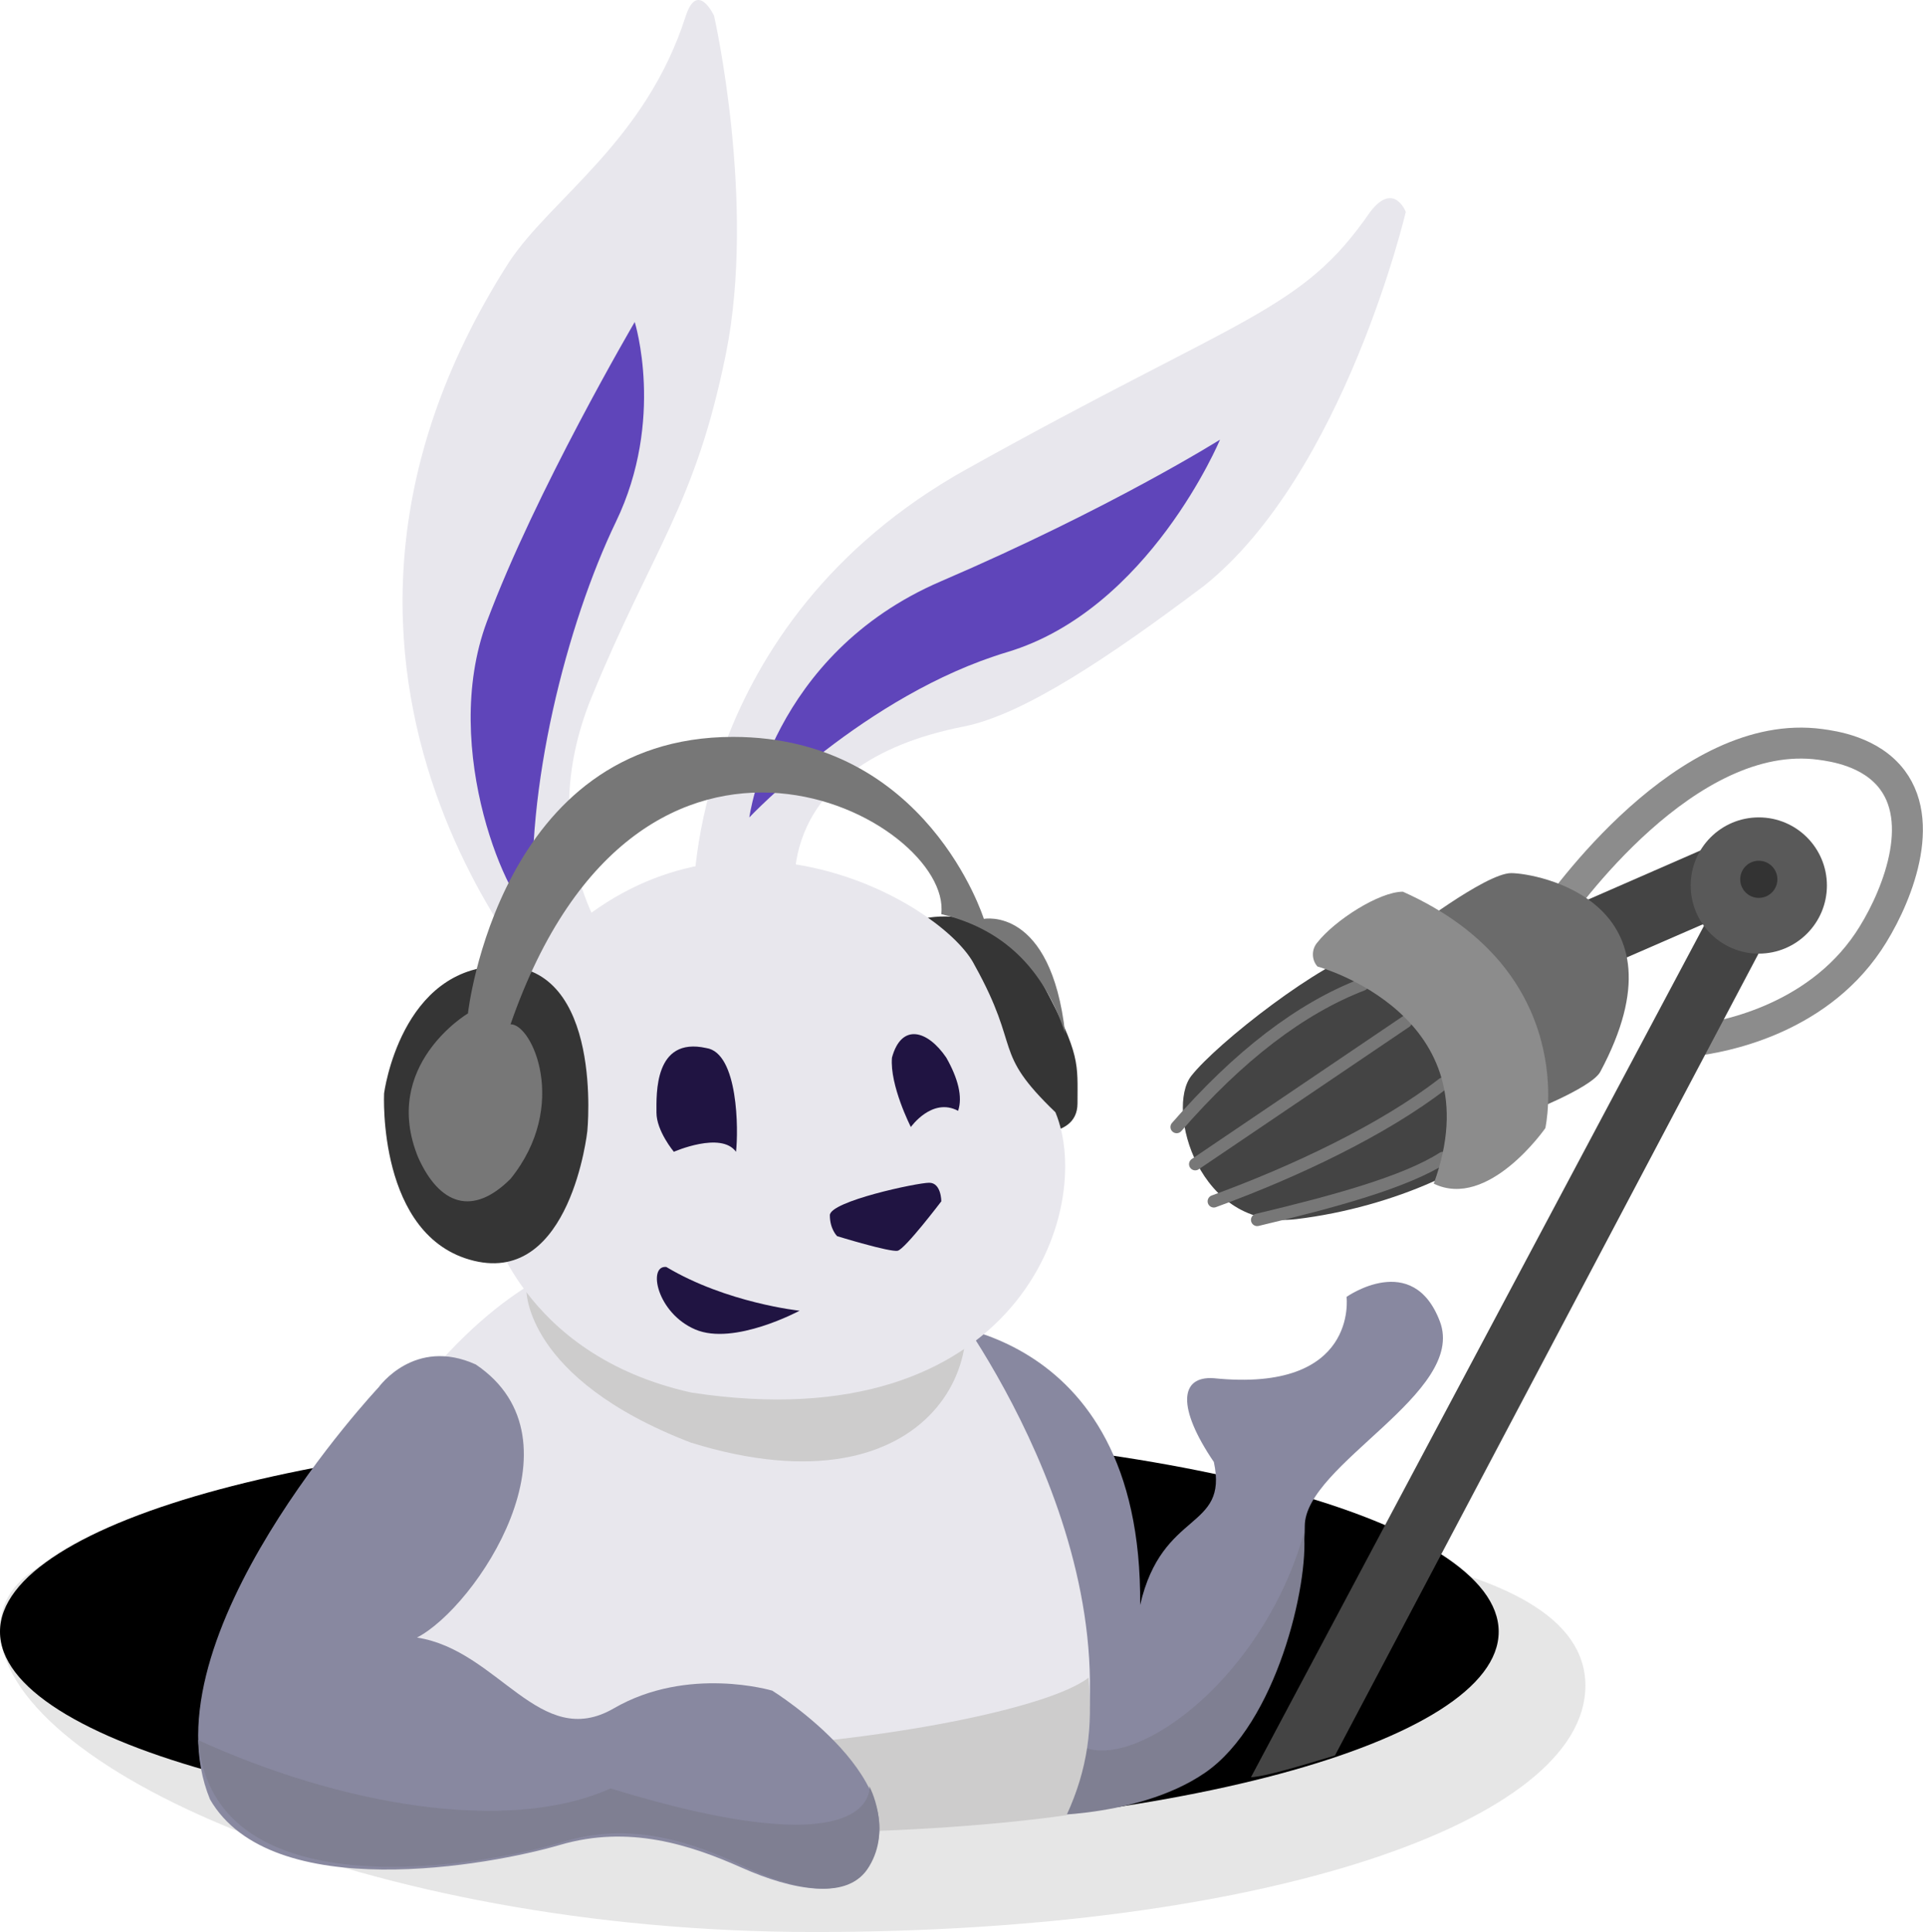 <svg width="311" height="312" viewBox="0 0 311 312" fill="none" xmlns="http://www.w3.org/2000/svg">
	<g opacity="0.1">
		<path fill-rule="evenodd" clip-rule="evenodd" d="M131.485 312C204.102 312 256 294.193 256 272.226C256 250.259 204.102 245.327 131.485 245.327C58.868 245.327 0 241.097 0 263.063C0 285.03 58.868 312 131.485 312Z" fill="black" style="mix-blend-mode:multiply" />
	</g>
	<path fill-rule="evenodd" clip-rule="evenodd" d="M121 296C187.826 296 242 281.449 242 263.5C242 245.551 187.826 231 121 231C54.173 231 0 245.551 0 263.5C0 281.449 54.173 296 121 296Z" fill="black" />
	<path d="M250 149.038C252.376 145.587 272.371 117.258 293.971 120.216C296.039 120.501 302.094 121.331 305.543 125.905C311.301 133.546 305.654 146.171 301.685 152.072C292.964 165.034 277.544 167.511 273.914 168" stroke="#8C8C8C" stroke-width="5" />
	<path d="M148 213.412C148 213.412 184.502 213.014 184.105 259.181C187.676 243.659 198.388 247.241 196.008 236.098C190.056 227.342 190.453 222.168 196.008 222.566C219.416 224.954 217.433 209.432 217.433 209.432C217.433 209.432 228.145 201.871 232.509 213.412C236.874 224.954 210.688 236.496 210.688 246.445C210.688 256.395 205.133 278.284 193.627 286.244C182.304 294.077 164.432 289.467 164.539 293.176L148 213.412Z" fill="#8888A0" />
	<path d="M170.838 274.416C171.299 293.564 202.223 277.32 210.558 247.52C211.352 255.864 206.12 278.312 194.61 286.259C183.282 294.078 164.852 293.307 166.142 293C163.183 285.895 167.483 280.951 170.838 274.416Z" fill="#7F7F92" />
	<path d="M284.52 133L291 140.661L215.562 283.491C210.013 285.167 204.375 286.886 202 287L275.372 149.087L252.502 159.046L249.453 148.321L284.52 133Z" fill="#444444" />
	<path d="M144 150.082C144 150.082 159.057 141.496 168.536 159.196C174.51 170.44 173.988 171.727 173.988 178.183C173.988 184.638 163.862 182.74 163.862 182.74L144 150.082Z" fill="#353535" />
	<path d="M90.975 163C90.975 163 38.89 109.898 82.23 42.278C89.074 31.963 104.281 22.794 110.744 2.547C112.645 -3.184 115.306 2.547 115.306 2.547C115.306 2.547 122.149 32.727 117.207 57.177C112.265 81.627 105.421 88.504 95.537 112.572C85.652 136.64 98.958 153.449 98.958 153.449L90.975 163Z" fill="#E8E7ED" />
	<path d="M112.001 145C112.001 145 111.234 100.766 156.084 75.764C200.934 50.762 210.133 50.377 221.25 34.222C225.083 29.222 227 34.222 227 34.222C227 34.222 217.033 76.533 194.417 94.612C179.084 106.151 165.284 115.382 155.701 117.306C124.267 123.46 128.484 145 128.484 145H112.001Z" fill="#E8E7ED" />
	<path d="M96.359 203C96.359 203 85.278 204.146 71.139 219.814C57 235.482 57 279.81 57 279.81C57 279.81 58.911 284.013 60.821 289.745C114.319 298.534 152.532 294.713 173.55 289.745C185.013 250.767 152.532 209.114 152.532 209.114L96.359 203Z" fill="#E8E7ED" />
	<path d="M57 269C57 269 57.898 286.483 59.814 292.264C112.938 298.144 151.743 296.013 172.222 293.133C175.672 285.624 176.456 278.932 175.776 270.927C162.803 280.948 67.295 292.368 57 269Z" fill="#CDCCCC" />
	<path d="M85 208.271C85 208.271 84.618 222.598 111.552 232.966C151.092 245.219 162.554 217.319 152.621 203.37C142.306 193.567 85 208.271 85 208.271Z" fill="#CDCCCC" />
	<path d="M78.968 196.88C78.968 196.88 83.963 218.745 111.631 224.882C164.276 232.938 176.957 195.346 170.424 179.619C160.049 169.646 165.044 169.646 157.359 155.837C152.748 146.631 122.006 128.218 95.491 147.398C68.592 173.482 78.968 196.88 78.968 196.88Z" fill="#E8E7ED" />
	<path d="M76.83 220.349C66.926 215.857 61.148 224.024 61.148 224.024C61.148 224.024 23.18 264.447 33.91 290.579C43.815 307.729 79.306 301.196 90.449 297.929C101.592 294.663 111.496 297.929 119.75 301.604C128.004 305.279 136.67 306.912 139.972 301.604C149.051 288.129 124.702 273.022 124.702 273.022C124.702 273.022 111.084 268.939 99.116 275.88C87.148 282.821 80.544 266.489 67.338 264.447C76.83 259.547 94.989 232.598 76.83 220.349Z" fill="#8888A0" />
	<path d="M32 281C34.481 309.635 79.562 300.958 90.729 297.487C101.896 294.016 111.822 297.487 120.094 301.392C128.365 305.296 137.051 307.032 140.359 301.392C144.035 295.335 140.386 288.469 140.386 288.469C140.497 289.79 139.953 301.521 98.587 288.81C81.858 296.328 54.598 291.356 32 281Z" fill="#7F7F92" />
	<path d="M102.492 52C102.492 52 86.452 79.36 78.619 100.384C70.873 121.17 82.408 146.848 86.198 148C84.682 127.648 91.503 100.768 99.461 84.256C107.419 67.744 102.492 52 102.492 52Z" fill="#5F45BA" />
	<path d="M121 132C121 132 124.437 105.694 151.935 93.875C179.432 82.056 197 71 197 71C197 71 185.543 98.45 162.628 105.312C139.714 112.175 121 132 121 132Z" fill="#5F45BA" />
	<path d="M81.1 156C97.51 156 94.839 182.657 94.839 182.657C94.839 182.657 92.167 207.41 76.521 203.602C60.874 199.794 62.019 176.564 62.019 176.564C62.019 176.564 64.69 156 81.1 156Z" fill="#353535" />
	<path d="M172 166.892C169.707 146.281 158.866 148.389 158.866 148.389C158.866 148.389 149.694 119 118.359 119C80.527 119 75.559 163.655 75.559 163.655C75.559 163.655 61.42 172.052 67.534 186.937C70.973 194.571 76.323 196.479 82.437 190.372C91.991 178.54 85.877 165.274 82.437 165.419C103.455 104.878 153.898 132.358 151.987 147.625C161.659 149.915 168.461 156.083 172 166.892Z" fill="#777777" />
	<path d="M221.005 153.289C213.466 155.184 196.503 168.448 192.357 173.754C188.21 179.06 193.487 198.767 209.32 196.872C225.152 194.977 240.607 187.776 244 181.713C241.361 158.595 228.545 151.394 221.005 153.289Z" fill="#444444" />
	<path d="M245.907 180C245.907 180 256.874 175.794 258.386 173.118C273.134 145.588 248.176 141 244.017 141C239.857 141 227 150.941 227 150.941L245.907 180Z" fill="#6B6B6B" />
	<path d="M284 154C290.075 154 295 149.075 295 143C295 136.925 290.075 132 284 132C277.925 132 273 136.925 273 143C273 149.075 277.925 154 284 154Z" fill="#595959" />
	<path d="M284 145C285.657 145 287 143.657 287 142C287 140.343 285.657 139 284 139C282.343 139 281 140.343 281 142C281 143.657 282.343 145 284 145Z" fill="#333333" />
	<path d="M108.812 186C108.812 186 116.437 182.649 118.845 186C119.246 182.649 119.246 169.989 114.029 169.244C105.602 167.382 106.003 176.691 106.003 179.67C106.003 182.649 108.812 186 108.812 186Z" fill="#201442" />
	<path d="M147.08 182C147.08 182 143.648 175.276 144.03 170.794C145.555 165.191 149.75 166.311 152.801 170.794C154.708 174.156 155.47 177.144 154.708 179.385C150.513 177.144 147.08 182 147.08 182Z" fill="#201442" />
	<path d="M134 196.249C134 194 148.087 191 150.043 191C152 191 152 194 152 194C152 194 146.162 201.694 144.957 201.978C143.751 202.263 135.174 199.624 135.174 199.624C135.174 199.624 134 198.499 134 196.249Z" fill="#201442" />
	<path d="M107.591 204.601C104.553 204.282 106.04 212.045 112.287 214.702C118.534 217.36 129.116 211.665 129.116 211.665C129.116 211.665 117.344 210.429 107.591 204.601Z" fill="#201442" />
	<path d="M190 182C200.003 170.505 210.003 162.838 220 159" stroke="#777777" stroke-width="2" stroke-linecap="round" />
	<path d="M193 188L227 165" stroke="#777777" stroke-width="2" stroke-linecap="round" />
	<path d="M196 194C209.161 189.198 223.408 182.432 233 175" stroke="#777777" stroke-width="2" stroke-linecap="round" />
	<path d="M203 197C215.576 194.01 226.961 190.866 233 187" stroke="#777777" stroke-width="2" stroke-linecap="round" />
	<path d="M212.732 156.079C211.756 154.97 211.756 153.292 212.732 152.182C215.515 148.641 222.698 144 226.532 144C255.28 156.858 249.531 182.185 249.531 182.185C249.531 182.185 240.331 195.432 231.515 191.146C241.481 163.872 212.732 156.079 212.732 156.079Z" fill="#8C8C8C" />
</svg>
